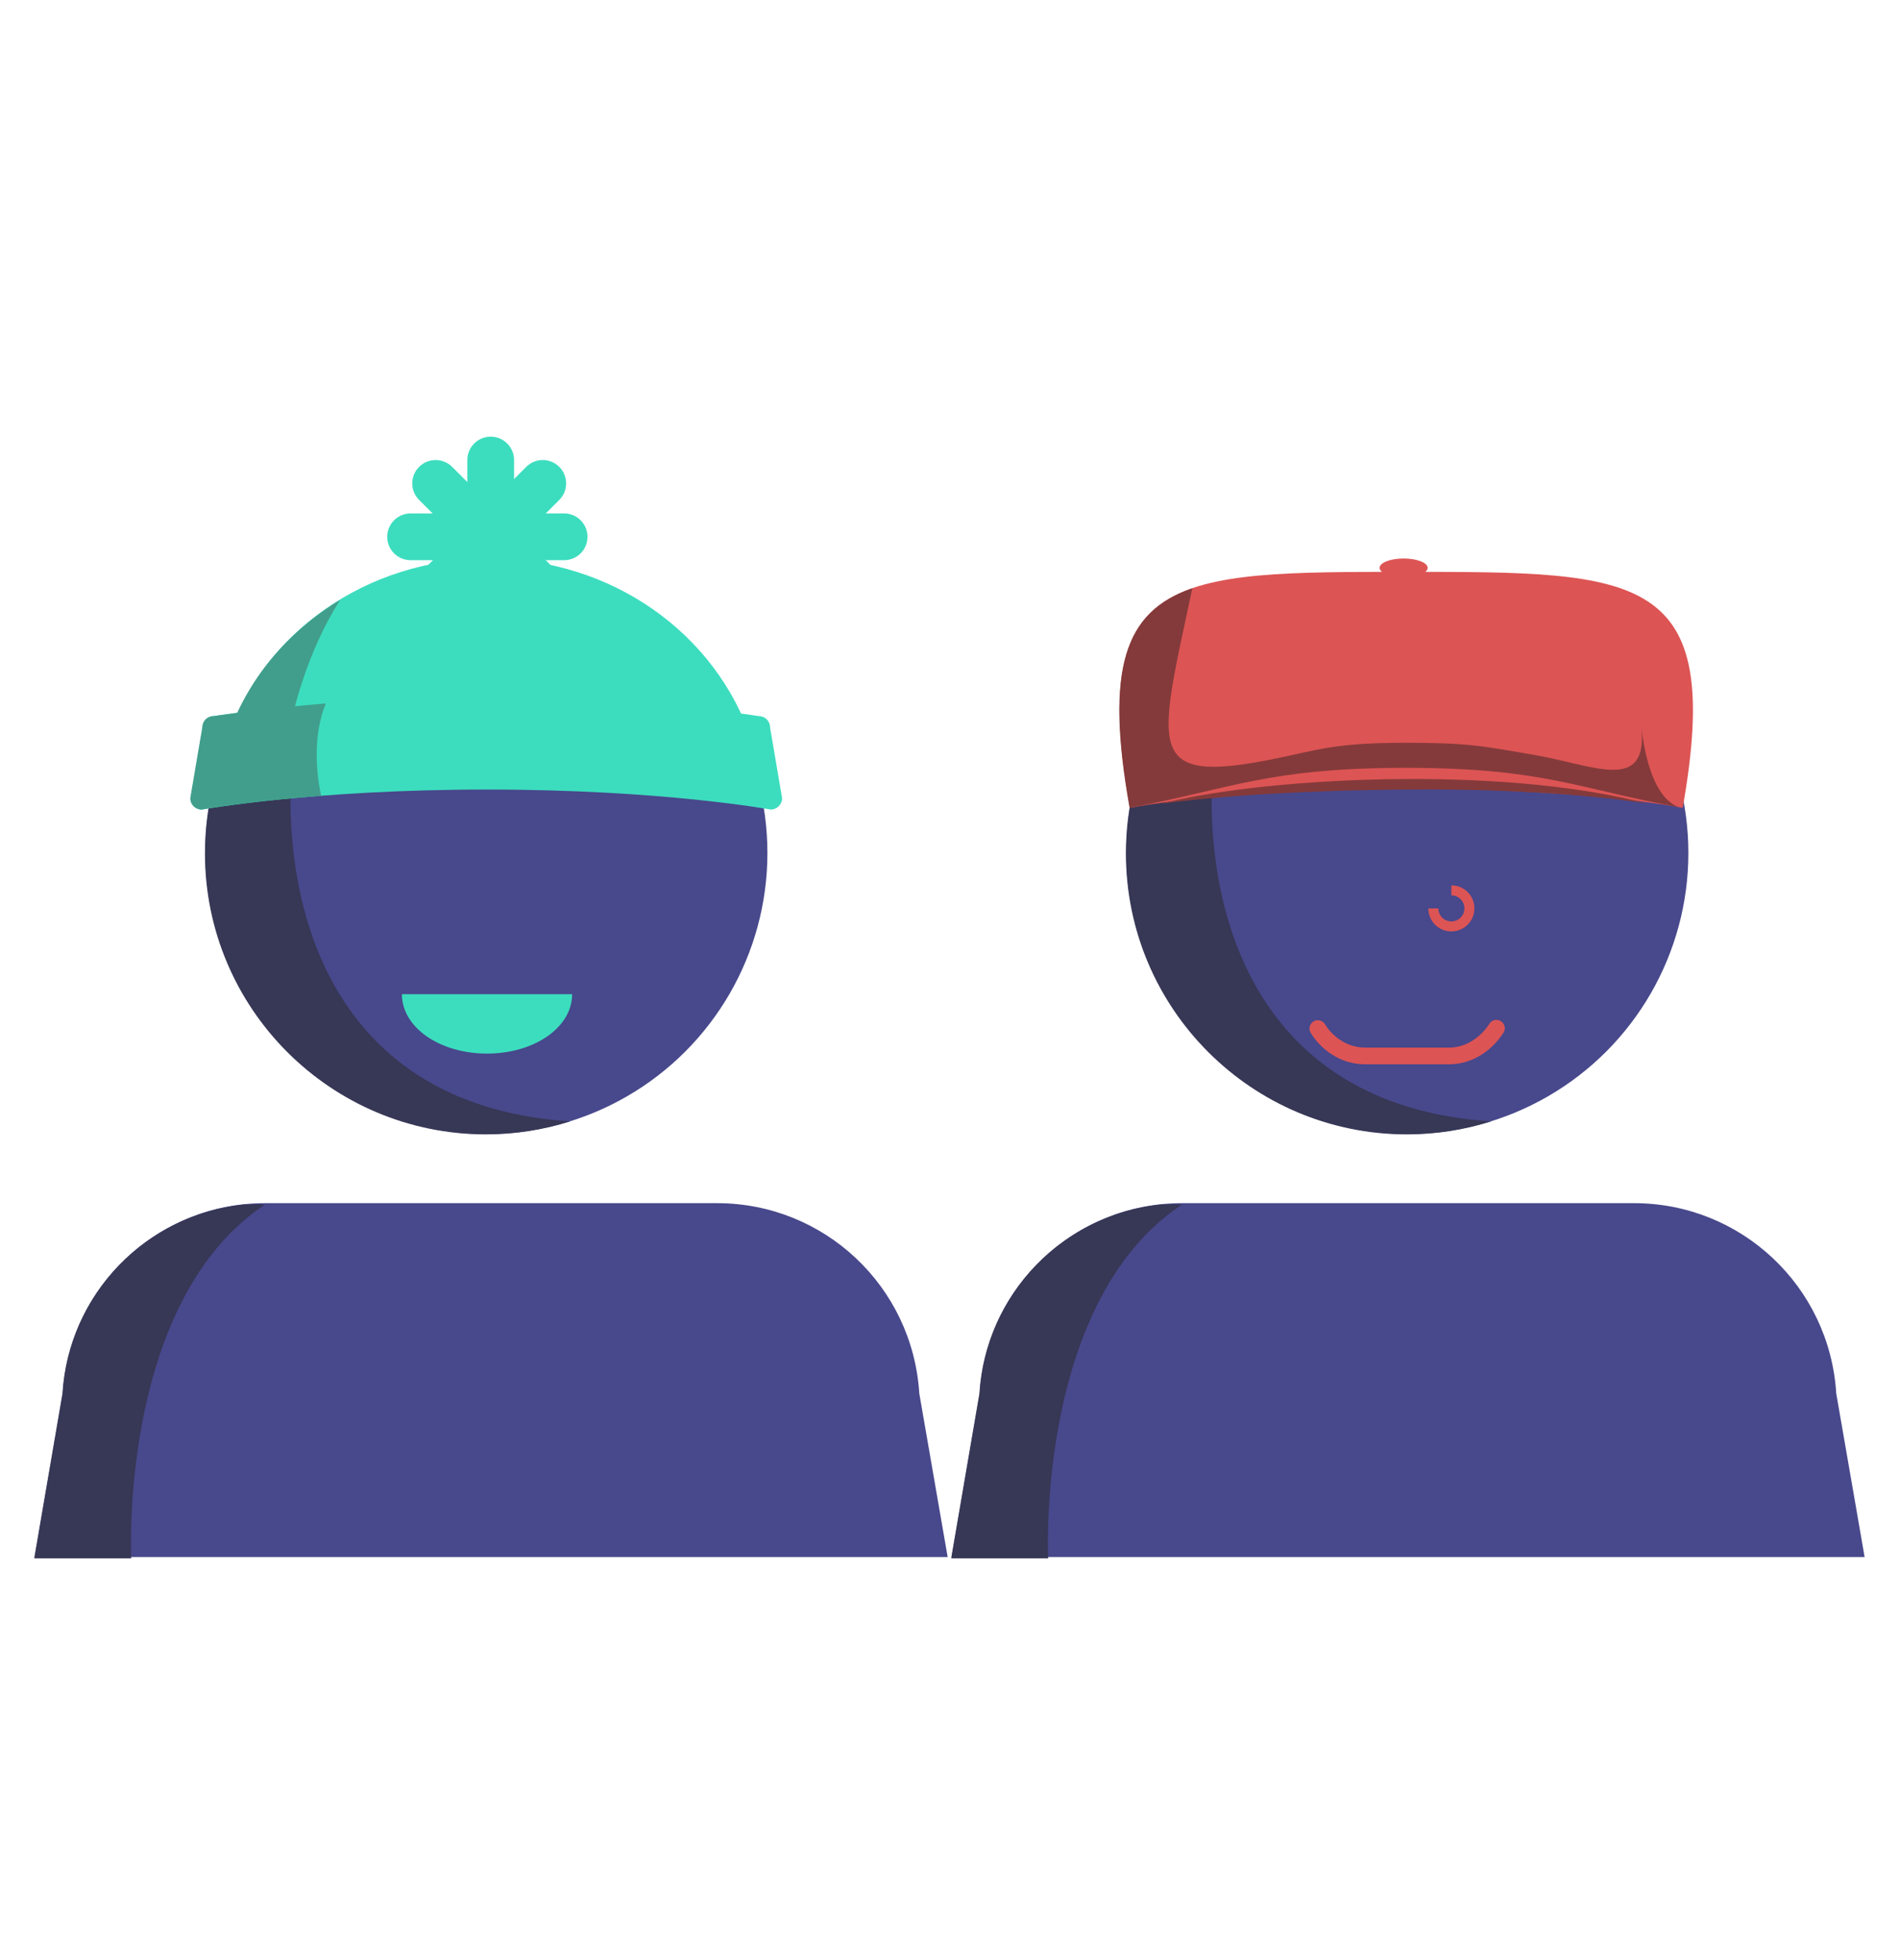 <?xml version="1.0" encoding="utf-8"?>
<!-- Generator: Adobe Illustrator 19.0.0, SVG Export Plug-In . SVG Version: 6.00 Build 0)  -->
<svg version="1.1" xmlns="http://www.w3.org/2000/svg" xmlns:xlink="http://www.w3.org/1999/xlink" x="0px" y="0px"
	 viewBox="0 0 568.9 587.1" style="enable-background:new 0 0 568.9 587.1;" xml:space="preserve">
<style type="text/css">
	.st0{fill:#48488C;}
	.st1{fill:none;stroke:#3CDDBE;stroke-width:14;stroke-linecap:round;stroke-miterlimit:10;}
	.st2{fill:#3CDDBE;}
	.st3{fill:#373756;}
	.st4{fill:none;stroke:#DD5454;stroke-width:3;stroke-miterlimit:10;}
	.st5{fill:none;stroke:#DD5454;stroke-width:5;stroke-linecap:round;stroke-linejoin:round;stroke-miterlimit:10;}
	.st6{fill:#419E8C;}
	.st7{fill:none;stroke:#000000;stroke-miterlimit:10;}
	.st8{fill:#DD5454;}
	.st9{fill:#843A3A;}
</style>
<g id="Layer_1">
	<g id="XMLID_2_">
	</g>
	<path id="XMLID_12_" class="st0" d="M283.9,466.4H10.4l8.4-49c2-32,28.5-57,60.6-57h135.4c32.1,0,58.6,24.9,60.6,57L283.9,466.4z"
		/>
	<path id="XMLID_15_" class="st0" d="M558.6,466.4H285.1l8.4-49c2-32,28.5-57,60.6-57h135.4c32.1,0,58.6,24.9,60.6,57L558.6,466.4z"
		/>
	<circle id="XMLID_31_" class="st0" cx="145.7" cy="255.5" r="84.2"/>
	<line id="XMLID_32_" class="st1" x1="123" y1="160.8" x2="169" y2="160.8"/>
	<line id="XMLID_36_" class="st1" x1="129.7" y1="177.7" x2="162.6" y2="144.8"/>
	<line id="XMLID_37_" class="st1" x1="147" y1="184.8" x2="147" y2="137.8"/>
	<line id="XMLID_38_" class="st1" x1="163.5" y1="177.7" x2="130.5" y2="144.8"/>
	<path id="XMLID_14_" class="st2" d="M171.4,297.8c0,10-11.4,17.8-25.5,17.8c-14.1,0-25.5-7.8-25.5-17.8H171.4z"/>
	<circle id="XMLID_21_" class="st0" cx="421.6" cy="255.5" r="84.2"/>
	<path id="XMLID_29_" class="st3" d="M97.2,186.7c-21.6,15.2-35.8,40.4-35.8,68.9c0,46.5,37.7,84.2,84.2,84.2
		c8.8,0,17.3-1.4,25.2-3.9C74.1,329.6,79.7,223.4,97.2,186.7z"/>
	<path id="XMLID_33_" class="st3" d="M373.1,186.7c-21.6,15.2-35.8,40.4-35.8,68.9c0,46.5,37.7,84.2,84.2,84.2
		c8.8,0,17.3-1.4,25.2-3.9C350,329.6,355.7,223.4,373.1,186.7z"/>
	<g id="XMLID_34_">
		<path id="XMLID_35_" class="st2" d="M146.5,167.3c-36.9,0-68.1,22.5-78.6,54.5h157.3C214.6,189.8,183.3,167.3,146.5,167.3z"/>
	</g>
	<path id="XMLID_20_" class="st4" d="M434.8,266.7c3,0,5.4,2.4,5.4,5.4s-2.4,5.4-5.4,5.4c-3,0-5.4-2.4-5.4-5.4"/>
	<g id="XMLID_40_">
		<path id="XMLID_39_" class="st5" d="M394.8,308.1c2.9,4.7,8.1,8.2,14.1,8.2h25.3c5.9,0,11.1-3.6,14.1-8.3"/>
	</g>
	<path id="XMLID_27_" class="st3" d="M10.3,466.5c0,0,0,0.3,0,0.3h29c-0.2-5-2.4-77.8,40.1-106c-2.2,0-4.3-0.1-6.4,0
		c-29.2,3-52.5,26.8-54.3,56.7L10.3,466.5z"/>
	<path id="XMLID_25_" class="st3" d="M285,466.5c0,0,0,0.3,0,0.3h29c-0.2-5-2.4-77.8,40.1-106c-2.2,0-4.3-0.1-6.4,0
		c-29.2,3-52.5,26.8-54.3,56.7L285,466.5z"/>
	<path id="XMLID_30_" class="st2" d="M230.9,242.5c0,0-32.5-6-85-6s-85.4,6-85.4,6c-1.9,0-3.4-1.5-3.4-3.4l3.6-21.2
		c0-1.9,1.5-3.4,3.4-3.4c0,0,38.2-6,81.8-6s81.4,6,81.4,6c1.9,0,3.4,1.5,3.4,3.4l3.6,21.2C234.3,241,232.7,242.5,230.9,242.5z"/>
	<g id="XMLID_28_">
		<g id="XMLID_24_">
			<path id="XMLID_46_" class="st6" d="M67.8,221.8h18.3c1.4-8,5.6-26.1,15.8-42.1C85.9,189.4,73.7,203.8,67.8,221.8z"/>
			<polygon id="XMLID_47_" class="st6" points="101.9,179.6 101.9,179.6 101.9,179.6 			"/>
			<path id="XMLID_48_" class="st6" d="M86.9,221.8h-0.8c-0.4,2-0.6,3.9-0.6,3.9L86.9,221.8z"/>
		</g>
		<g id="XMLID_41_">
			<path id="XMLID_45_" class="st6" d="M97.6,210.7c-20.1,1.7-33.6,3.8-33.6,3.8c-1.9,0-3.4,1.5-3.4,3.4l-3.6,21.2
				c0,1.9,1.5,3.4,3.4,3.4c0,0,13-2.4,35.8-4.1C94.8,231.7,93.6,220.6,97.6,210.7z"/>
		</g>
	</g>
</g>
<g id="hat">
	<path id="XMLID_53_" class="st7" d="M504.7,242"/>
	<path id="XMLID_52_" class="st8" d="M421.3,236c0,0,52.5,0.3,82.8,6c12.5-70.7-12.8-70.7-82.8-70.7s-95.4,0-82.8,70.7
		C368.8,236.3,421.3,236,421.3,236z"/>
	<path id="XMLID_51_" class="st9" d="M493.8,240.8C493.8,240.8,493.8,240.8,493.8,240.8c-45.3-12-117.8-7.7-146.8,0.2v-0.1
		c31-4.4,75.1-4.4,75.1-4.4S463.3,235.8,493.8,240.8z"/>
	<ellipse id="XMLID_16_" class="st8" cx="420.5" cy="170.1" rx="7.2" ry="2.8"/>
	<path id="XMLID_10_" class="st9" d="M503.1,241.8c-2.5-0.7-9.2-4.5-11.4-24.3c2.2,20.2-13.9,11.8-31.7,8.7
		c-16.2-2.8-20.1-3.7-38.9-3.7c-18.8,0-24.9,1.7-33.7,3.6c-45.4,10.1-40.9,0.5-30.2-49.9h0c-20.4,7-26.2,24.1-18.8,65.8
		c30.3-5.7,41.6-12,82.8-12S472.7,236.3,503.1,241.8z"/>
</g>
</svg>
